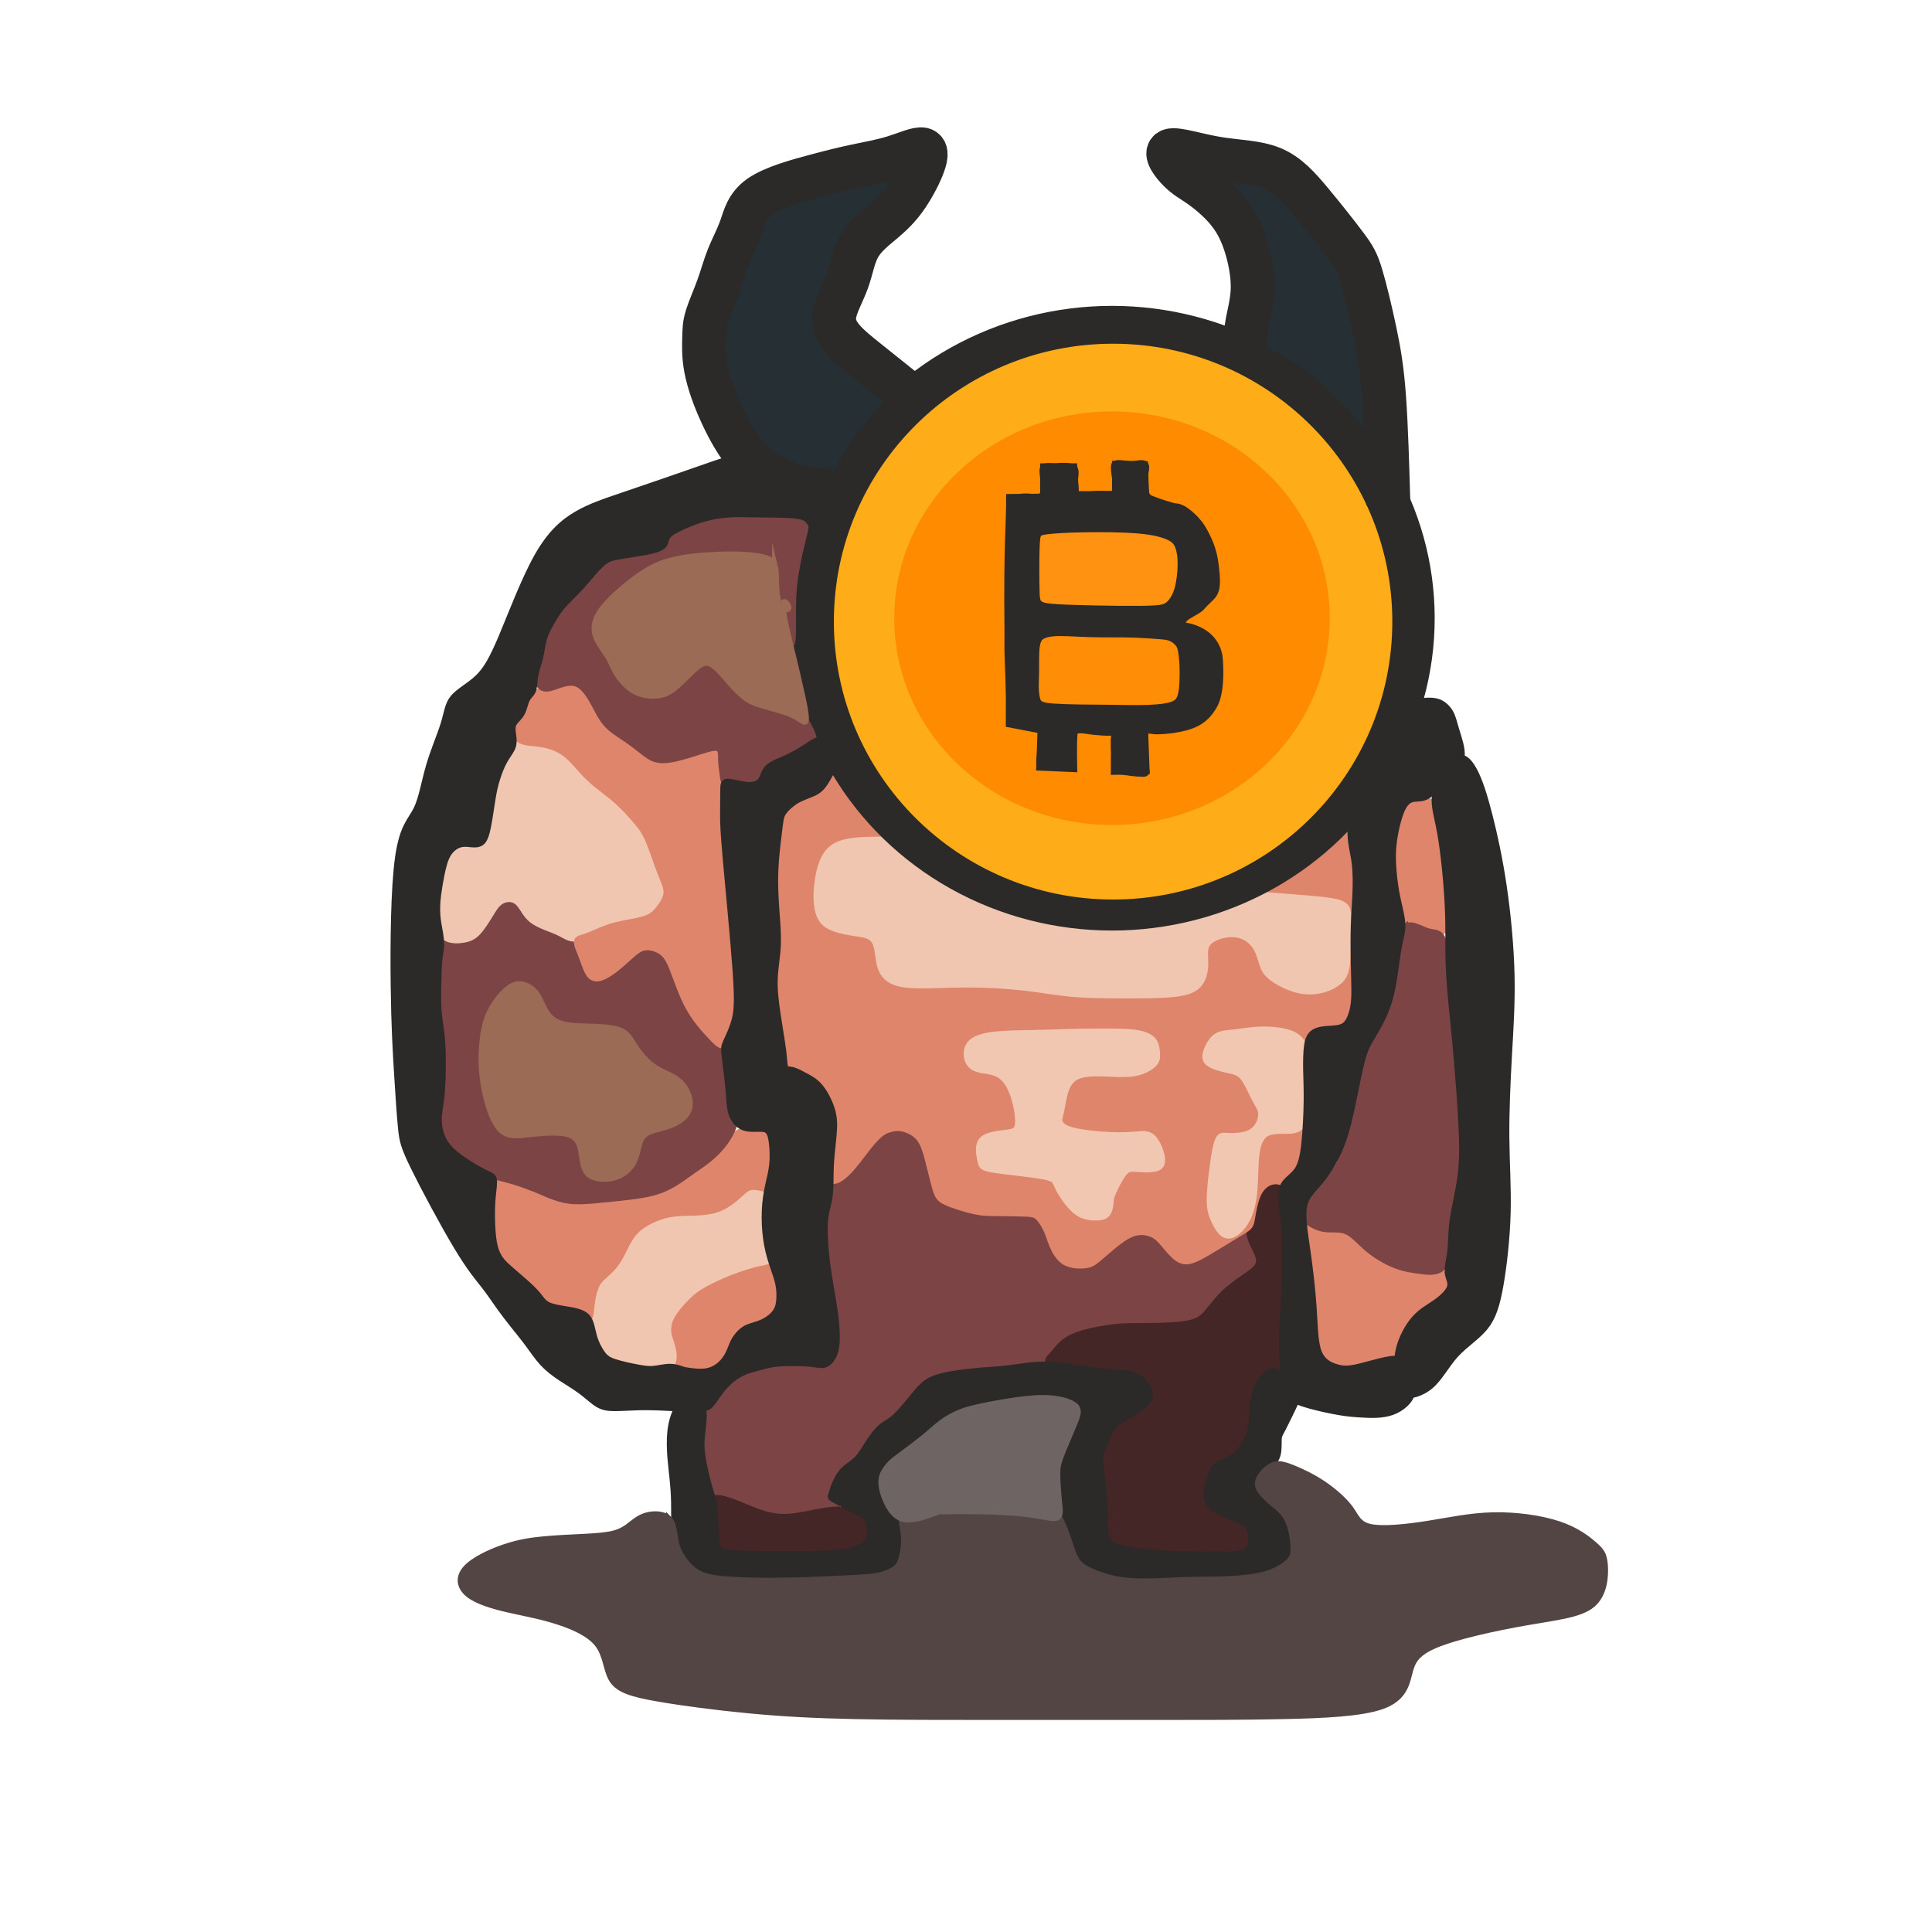 <?xml version="1.0" encoding="UTF-8"?>
<!DOCTYPE svg PUBLIC "-//W3C//DTD SVG 1.1//EN" "http://www.w3.org/Graphics/SVG/1.1/DTD/svg11.dtd">
<!-- Creator: CorelDRAW -->
<svg xmlns="http://www.w3.org/2000/svg" xml:space="preserve" width="66.146mm" height="66.146mm" version="1.1" style="shape-rendering:geometricPrecision; text-rendering:geometricPrecision; image-rendering:optimizeQuality; fill-rule:evenodd; clip-rule:evenodd"
viewBox="0 0 6614.58 6614.58"
 xmlns:xlink="http://www.w3.org/1999/xlink"
 xmlns:xodm="http://www.corel.com/coreldraw/odm/2003">
 <defs>
  <style type="text/css">
   <![CDATA[
    .str12 {stroke:#2B2A29;stroke-width:150;stroke-miterlimit:22.926}
    .str5 {stroke:#2B2A29;stroke-width:20;stroke-miterlimit:22.926}
    .str10 {stroke:#252F34;stroke-width:20;stroke-miterlimit:22.926}
    .str1 {stroke:#432625;stroke-width:20;stroke-miterlimit:22.926}
    .str6 {stroke:#544545;stroke-width:20;stroke-miterlimit:22.926}
    .str7 {stroke:#6F6464;stroke-width:20;stroke-miterlimit:22.926}
    .str0 {stroke:#7C4444;stroke-width:20;stroke-miterlimit:22.926}
    .str11 {stroke:#9B6B55;stroke-width:20;stroke-miterlimit:22.926}
    .str2 {stroke:#DF856B;stroke-width:20;stroke-miterlimit:22.926}
    .str3 {stroke:#F0C6B1;stroke-width:20;stroke-miterlimit:22.926}
    .str4 {stroke:#F1C7B2;stroke-width:20;stroke-miterlimit:22.926}
    .str9 {stroke:#FF8B00;stroke-width:20;stroke-miterlimit:22.926}
    .str8 {stroke:#FFAC19;stroke-width:20;stroke-miterlimit:22.926}
    .fil12 {fill:none}
    .fil5 {fill:#2B2A29}
    .fil13 {fill:#252F34}
    .fil1 {fill:#432625}
    .fil6 {fill:#544545}
    .fil7 {fill:#6F6464}
    .fil0 {fill:#7C4444}
    .fil14 {fill:#9B6B55}
    .fil2 {fill:#DF856B}
    .fil3 {fill:#F0C6B1}
    .fil4 {fill:#F1C7B2}
    .fil9 {fill:#FF8B00}
    .fil11 {fill:#FF8E06}
    .fil10 {fill:#FF9211}
    .fil8 {fill:#FFAC19}
   ]]>
  </style>
 </defs>
 <g id="Слой_x0020_1">
  <path class="fil0 str0" d="M2830.16 4065.77c13.61,-21.27 42.54,-26.38 65.52,-39.99 22.97,-13.61 39.98,-35.74 51.04,-57.86 11.06,-22.12 16.17,-44.25 30.64,-62.12 14.46,-17.86 38.28,-31.48 65.51,-38.29 27.23,-6.8 57.86,-6.8 78.28,2.56 20.42,9.36 30.64,28.07 38.3,54.45 7.65,26.38 12.76,60.41 17.87,90.19 5.1,29.79 10.2,55.31 20.64,71.57 10.43,16.27 26.2,23.26 44.9,30.54 18.7,7.28 40.34,14.85 63.09,21.56 22.75,6.71 46.61,12.57 84.91,15.5 38.31,2.93 91.07,2.93 124.25,4.63 33.18,1.7 46.8,5.11 55.3,22.97 8.51,17.87 11.92,50.21 20.99,78.43 9.08,28.22 23.83,52.32 40.85,66.78 17.02,14.47 36.3,19.3 56.15,18.3 19.86,-0.99 40.28,-7.79 57.29,-22.26 17.02,-14.46 30.64,-36.59 42.55,-55.31 11.91,-18.71 22.13,-34.03 40.85,-43.39 18.72,-9.35 45.94,-12.76 70.61,-9.36 24.68,3.41 46.81,13.62 62.97,28.93 16.17,15.32 26.38,35.74 39.99,52.75 13.62,17.02 30.63,30.64 44.33,33.19 13.7,2.56 24.08,-5.95 38.54,-18.71 14.47,-12.76 33.02,-29.79 62.45,-49.98 29.43,-20.18 69.73,-43.54 98.66,-43.54 28.93,0 46.49,23.36 58.67,49.5 12.18,26.14 18.99,55.07 1.12,75.49 -17.87,20.42 -60.41,32.34 -90.2,52.76 -29.78,20.42 -46.79,49.35 -62.96,74.87 -16.17,25.53 -31.48,47.66 -61.26,58.72 -29.78,11.06 -74.03,11.06 -152.31,11.06 -78.28,0 -190.59,0 -246.75,12.76 -56.16,12.77 -56.16,38.29 -65.52,59.56 -9.36,21.28 -28.08,38.29 -57.01,51.9 -28.93,13.62 -68.07,23.83 -108.92,28.08 -40.84,4.26 -83.38,2.56 -127.63,1.71 -44.25,-0.85 -90.19,-0.85 -127.63,21.27 -37.44,22.12 -66.37,66.37 -85.94,96.15 -19.57,29.78 -29.78,45.09 -44.24,54.45 -14.47,9.36 -33.19,12.77 -45.1,16.17 -11.91,3.4 -17.02,6.81 -26.38,22.97 -9.36,16.17 -22.97,45.1 -31.48,64.67 -8.51,19.57 -11.92,29.78 -23.83,36.59 -11.91,6.81 -32.33,10.21 -46.79,22.12 -14.47,11.92 -22.98,32.34 -32.34,51.06 -9.36,18.72 -19.57,35.73 -14.46,52.75 5.1,17.02 25.53,34.03 -5.1,45.94 -30.64,11.92 -112.32,18.73 -171.03,19.58 -58.72,0.85 -94.45,-4.25 -128.48,-8.51 -34.04,-4.25 -66.38,-7.66 -89.35,-39.99 -22.97,-32.33 -36.59,-93.6 -44.24,-147.21 -7.66,-53.6 -9.37,-99.54 -1.71,-136.98 7.66,-37.44 24.68,-66.37 45.96,-96.15 21.27,-29.78 46.79,-60.42 88.49,-74.89 41.69,-14.46 99.54,-12.75 151.45,-10.2 51.9,2.55 97.85,5.96 125.93,-3.4 28.08,-9.36 38.29,-31.49 39.99,-72.33 1.7,-40.84 -5.1,-100.41 -13.61,-151.46 -8.51,-51.05 -18.72,-93.6 -24.67,-141.25 -5.96,-47.64 -7.67,-100.4 -9.37,-145.5 -1.7,-45.09 -3.4,-82.53 10.22,-103.8z"/>
  <path class="fil1 str1" d="M2439.87 5131.89c-25.33,15.45 -1,86.02 11.16,127.17 12.16,41.15 12.16,52.9 25.86,58.77 13.7,5.87 41.1,5.87 130.15,6.85 89.04,0.98 239.74,2.93 315.09,-6.86 75.34,-9.78 75.34,-31.3 75.34,-51.85 0,-20.55 0,-40.13 -6.85,-53.83 -6.85,-13.7 -20.55,-21.52 -42.33,-29.59 -21.79,-8.06 -51.66,-16.37 -90.89,-14.17 -39.23,2.21 -87.83,14.93 -129.76,21.25 -41.94,6.32 -77.22,6.24 -132.34,-13.63 -55.13,-19.87 -130.11,-59.55 -155.43,-44.11z"/>
  <path class="fil1 str1" d="M3670 4578.19c-35.38,17.01 -50.82,40.96 -64.1,56.4 -13.27,15.45 -24.38,22.39 -13.87,32.1 10.51,9.71 42.64,22.19 96.86,27.44 54.23,5.26 130.55,3.31 174.18,10.95 43.63,7.64 54.57,24.89 54.73,46.77 0.16,21.89 -10.45,48.41 -24.73,65.23 -14.27,16.82 -32.2,23.94 -56.36,31.74 -24.15,7.8 -54.51,16.29 -63.32,97.51 -8.81,81.22 3.95,235.16 16.19,309.2 12.25,74.04 23.99,68.17 34.75,65.23 10.77,-2.93 20.55,-2.93 100.79,0 80.24,2.94 230.94,8.81 305.3,5.87 74.37,-2.93 72.42,-14.68 71.44,-34.25 -0.98,-19.57 -0.98,-46.96 -10.77,-62.62 -9.78,-15.66 -29.35,-19.57 -53.82,-25.45 -24.46,-5.87 -53.81,-13.69 -71.43,-29.35 -17.61,-15.65 -23.48,-39.14 -26.42,-63.6 -2.93,-24.46 -2.93,-49.91 5.87,-66.55 8.81,-16.63 26.43,-24.46 46,-31.31 19.57,-6.85 41.09,-12.72 56.75,-22.51 15.66,-9.78 25.44,-23.48 33.27,-41.1 7.83,-17.61 13.7,-39.13 16.63,-63.6 2.94,-24.46 2.94,-51.86 2.94,-82.2 0,-30.33 0,-63.6 17.61,-85.13 17.62,-21.52 52.84,-31.31 67.84,-35.55 15.01,-4.24 9.79,-2.93 6.03,-16.97 -3.75,-14.04 -6.04,-43.41 -5.44,-75.62 0.61,-32.21 4.12,-67.24 7.18,-110.16 3.07,-42.92 5.7,-93.72 5.26,-137.52 -0.43,-43.79 -3.94,-80.58 0.66,-127.35 4.61,-46.77 17.32,-103.52 8.02,-134.83 -9.3,-31.31 -40.62,-37.19 -63.13,-36.21 -22.5,0.98 -36.2,8.81 -45.99,32.29 -9.78,23.49 -15.65,62.63 -19.25,92.24 -3.59,29.61 -4.92,49.69 1.61,70.8 6.53,21.12 20.91,43.27 26.41,60.48 5.5,17.21 2.12,29.47 -6.9,40.27 -9.02,10.81 -23.69,20.14 -44.63,34.6 -20.93,14.47 -48.13,34.06 -70.59,56.47 -22.46,22.41 -40.18,47.65 -54.98,64.24 -14.8,16.6 -26.69,24.55 -45.24,30.26 -18.55,5.72 -43.77,9.2 -81.42,11.09 -37.65,1.89 -87.74,2.21 -121.14,2.53 -33.39,0.33 -50.1,0.68 -86.11,5.88 -36,5.21 -91.3,15.29 -126.68,32.29z"/>
  <path class="fil2 str2" d="M2881.26 2591.35c-17.62,6.85 -25.44,34.25 -37.18,60.67 -11.75,26.42 -27.41,51.87 -51.87,64.59 -24.47,12.72 -57.74,12.72 -81.22,25.44 -23.49,12.72 -37.19,38.16 -42.08,85.13 -4.89,46.97 -0.98,115.47 -3.91,185.93 -2.94,70.45 -12.72,142.86 -17.61,203.53 -4.9,60.67 -4.9,109.6 1.95,170.27 6.85,60.67 20.55,133.08 28.38,181.03 7.83,47.95 9.78,71.43 33.27,90.02 23.48,18.6 68.5,32.3 98.84,53.83 30.33,21.53 45.98,50.88 48.92,95.89 2.93,45.02 -6.85,105.69 -12.57,150.71 -5.72,45.03 -7.37,74.4 2.73,82.42 10.09,8.03 31.93,-5.3 53.65,-26.93 21.71,-21.62 43.3,-51.55 61.86,-75.59 18.56,-24.04 34.1,-42.2 47.84,-53.62 13.73,-11.41 25.67,-16.09 38.21,-19.23 12.54,-3.13 25.69,-4.74 42.93,-0.52 17.23,4.22 38.57,14.25 53.11,32.03 14.53,17.79 22.28,43.31 30.85,76.39 8.57,33.08 17.97,73.72 25.55,98.52 7.58,24.81 13.33,33.78 37.01,44.68 23.68,10.9 65.29,23.72 94.03,30.15 28.75,6.43 44.64,6.48 73.85,6.78 29.22,0.31 71.77,0.87 98.29,1.77 26.53,0.91 37.03,2.15 48.1,12.67 11.08,10.52 22.73,30.31 30.09,46.99 7.37,16.69 10.47,30.25 18.54,49.37 8.07,19.12 21.11,43.8 42.39,56.58 21.28,12.79 50.78,13.68 70.06,11.41 19.29,-2.26 28.36,-7.7 52.56,-28.48 24.2,-20.77 63.53,-56.88 94.82,-73.3 31.3,-16.41 54.56,-13.12 71.05,-8.25 16.5,4.87 26.23,11.32 37.76,23.33 11.54,12.02 24.87,29.61 39.19,44.78 14.33,15.17 29.64,27.94 48.98,28.43 19.35,0.5 42.72,-11.27 73.63,-29.28 30.92,-18.01 69.38,-42.25 95.71,-58 26.33,-15.75 40.53,-23 48.12,-32.55 7.6,-9.55 8.59,-21.41 12.29,-42.71 3.71,-21.3 10.12,-52.04 20.99,-72.8 10.88,-20.75 26.21,-31.52 40.31,-36.07 14.11,-4.55 26.99,-2.88 38.89,1.36 11.91,4.24 22.85,11.06 35.83,0.02 12.99,-11.04 28.02,-39.93 35.54,-70.04 7.52,-30.1 7.52,-61.42 5.56,-98.61 -1.96,-37.18 -5.87,-80.23 -7.83,-129.16 -1.96,-48.93 -1.96,-103.73 3.91,-142.87 5.87,-39.14 17.62,-62.63 28.38,-74.37 10.77,-11.74 20.55,-11.74 36.21,-11.74 15.66,0 37.18,0 52.84,0 15.66,0 25.44,0 34.25,-12.72 8.81,-12.72 16.63,-38.17 20.54,-56.76 3.92,-18.59 3.92,-30.34 2.94,-58.72 -0.98,-28.37 -2.93,-73.38 -3.91,-104.69 -0.98,-31.32 -0.98,-48.93 -0.98,-75.35 0,-26.43 0,-61.65 2.93,-96.88 2.94,-35.23 8.82,-70.45 10.77,-97.85 1.96,-27.4 0,-46.97 -3.92,-72.41 -3.91,-25.45 -9.78,-56.76 -5.13,-101.91 4.66,-45.15 19.84,-104.14 3.2,-107.07 -16.63,-2.94 -65.08,50.18 -105.94,81.63 -40.86,31.45 -74.13,41.23 -104.47,53.96 -30.33,12.72 -57.73,28.37 -81.22,49.9 -23.48,21.53 -43.05,48.93 -64.58,67.52 -21.53,18.59 -45.01,28.38 -72.41,43.06 -27.4,14.67 -58.72,34.24 -92.97,48.92 -34.24,14.68 -71.43,24.46 -118.4,29.36 -46.97,4.89 -103.72,4.89 -157.54,4.89 -53.82,0 -104.71,0 -152.66,0 -47.94,0 -92.96,0 -128.19,0 -35.22,0 -60.67,0 -93.94,-14.68 -33.27,-14.68 -74.37,-44.03 -102.75,-64.58 -28.38,-20.55 -44.03,-32.3 -69.47,-51.87 -25.45,-19.57 -60.67,-46.96 -90.02,-75.34 -29.36,-28.38 -52.85,-57.73 -86.12,-100.79 -33.27,-43.06 -76.32,-99.81 -105.68,-135.04 -29.36,-35.23 -45.01,-48.93 -66.54,-62.63 -21.53,-13.7 -48.93,-27.4 -66.54,-20.55z"/>
  <path class="fil3 str3" d="M3109.02 2876.22c-41.01,-2.38 -78.2,-2.38 -124.19,-1.4 -45.99,0.98 -100.79,2.93 -134.06,27.4 -33.27,24.46 -45.02,71.43 -50.89,109.6 -5.87,38.16 -5.87,67.51 -1.95,92.96 3.91,25.44 11.74,46.96 33.27,61.64 21.53,14.68 56.75,22.51 88.07,27.41 31.31,4.89 58.71,6.84 72.41,25.44 13.7,18.59 13.7,53.81 19.57,80.23 5.87,26.42 17.62,44.04 37.19,55.78 19.57,11.74 46.97,17.62 91.99,18.59 45.01,0.98 107.63,-2.93 173.19,-2.93 65.57,0 134.06,3.91 193.75,10.76 59.69,6.85 110.58,16.64 167.33,21.53 56.76,4.89 119.39,4.89 181.04,4.89 61.65,0 122.31,0 165.36,-4.89 43.06,-4.89 68.51,-14.68 84.16,-33.27 15.66,-18.59 21.53,-45.99 21.53,-72.41 0,-26.42 -5.87,-51.87 10.76,-70.46 16.64,-18.59 55.79,-30.34 87.1,-28.38 31.31,1.96 54.8,17.61 69.47,37.19 14.68,19.57 20.56,43.05 26.43,61.65 5.87,18.59 11.74,32.29 31.31,47.94 19.57,15.66 52.84,33.28 83.17,42.08 30.34,8.81 57.74,8.81 82.2,3.91 24.47,-4.89 45.99,-14.67 61.65,-26.42 15.66,-11.74 25.44,-25.43 30.33,-47.94 4.9,-22.51 4.9,-53.82 5.88,-88.07 0.98,-34.25 2.93,-71.44 0.97,-95.9 -1.95,-24.46 -7.82,-36.21 -37.18,-44.03 -29.35,-7.83 -82.2,-11.75 -130.15,-15.66 -47.95,-3.91 -91,-7.83 -145.8,-10.76 -54.8,-2.94 -121.34,-4.89 -173.2,0.98 -51.86,5.87 -89.05,19.57 -130.15,28.38 -41.09,8.8 -86.11,12.72 -145.08,6.95 -58.97,-5.77 -131.91,-21.22 -184.17,-27.32 -52.26,-6.1 -83.86,-2.85 -109.82,-4.19 -25.95,-1.34 -46.28,-7.27 -67.5,-18 -21.21,-10.74 -43.32,-26.28 -68,-36.42 -24.67,-10.15 -51.91,-14.91 -75.72,-22.84 -23.8,-7.94 -44.17,-19.06 -61.87,-36.61 -17.7,-17.56 -32.72,-41.54 -62.65,-55.91 -29.93,-14.37 -74.75,-19.13 -115.75,-21.5z"/>
  <path class="fil4 str4" d="M3459.42 3726.15c-11.74,-24.46 -27.39,-42.08 -47.94,-50.89 -20.55,-8.8 -46,-8.8 -64.59,-14.67 -18.59,-5.87 -30.33,-17.62 -35.22,-35.23 -4.89,-17.61 -2.94,-41.1 13.69,-56.76 16.64,-15.65 47.96,-23.48 87.1,-27.4 39.14,-3.91 86.11,-3.91 132.1,-4.89 45.99,-0.98 91.01,-2.93 130.15,-3.91 39.14,-0.98 72.41,-0.98 107.63,-0.98 35.23,0 72.42,0 101.77,3.91 29.36,3.92 50.89,11.74 62.63,24.46 11.75,12.73 13.7,30.34 14.68,45.02 0.98,14.68 0.98,26.42 -11.74,39.14 -12.72,12.72 -38.17,26.42 -70.46,31.31 -32.29,4.9 -71.43,0.98 -105.68,0 -34.25,-0.97 -63.6,0.98 -84.15,9.79 -20.55,8.81 -32.3,24.46 -40.13,46.97 -7.82,22.51 -11.74,51.86 -15.66,70.45 -3.91,18.6 -7.82,26.43 -5.87,36.21 1.96,9.79 9.79,21.53 41.1,30.33 31.32,8.81 86.12,14.69 128.19,16.64 42.08,1.96 71.44,0.01 94.92,-1.95 23.49,-1.96 41.1,-3.92 56.76,12.71 15.66,16.64 29.35,51.87 30.33,73.4 0.98,21.53 -10.76,29.35 -29.35,32.28 -18.59,2.94 -44.04,0.99 -61.66,0.01 -17.61,-0.98 -27.39,-0.98 -40.12,14.67 -12.72,15.66 -28.37,46.98 -36.2,64.59 -7.83,17.61 -7.83,21.53 -8.81,33.27 -0.98,11.74 -2.93,31.32 -12.72,42.08 -9.78,10.77 -27.4,12.72 -46.97,11.74 -19.57,-0.97 -41.09,-4.89 -63.6,-24.46 -22.51,-19.57 -45.99,-54.8 -56.76,-76.33 -10.76,-21.53 -8.81,-29.35 -34.25,-36.2 -25.44,-6.85 -78.28,-12.73 -120.36,-17.62 -42.07,-4.89 -73.39,-8.81 -90.03,-13.7 -16.63,-4.89 -18.58,-10.76 -22.5,-29.35 -3.91,-18.59 -9.79,-49.91 5.87,-67.53 15.66,-17.61 52.84,-21.52 77.3,-24.46 24.47,-2.94 36.22,-4.89 42.09,-15.66 5.87,-10.76 5.87,-30.33 1.95,-55.77 -3.91,-25.44 -11.74,-56.76 -23.49,-81.22z"/>
  <path class="fil4 str4" d="M4226.6 3534.35c-25.44,2.94 -45.01,2.94 -60.67,12.72 -15.65,9.79 -27.4,29.36 -34.25,46.97 -6.85,17.62 -8.8,33.27 4.9,45.01 13.7,11.75 43.05,19.58 65.56,24.47 22.51,4.9 38.16,6.85 52.84,24.46 14.68,17.62 28.38,50.89 40.12,73.39 11.75,22.51 21.53,34.26 22.51,50.89 0.98,16.64 -6.85,38.16 -19.57,51.86 -12.72,13.7 -30.34,19.58 -47.95,22.51 -17.61,2.94 -35.23,2.94 -48.93,1.96 -13.7,-0.98 -23.48,-2.93 -31.31,14.68 -7.83,17.61 -13.7,54.8 -18.59,91.98 -4.89,37.18 -8.81,74.37 -9.79,101.77 -0.97,27.4 0.98,45.01 9.02,67.17 8.05,22.17 22.18,48.87 37.13,60.03 14.95,11.16 30.71,6.76 46.19,-4.99 15.48,-11.74 30.67,-30.85 41.47,-55.78 10.81,-24.92 17.22,-55.66 20.12,-94.45 2.9,-38.79 2.28,-85.63 6.86,-119.81 4.59,-34.18 14.37,-55.71 31,-66.48 16.64,-10.76 40.13,-10.76 61.65,-10.76 21.53,0 41.1,0 54.8,-10.77 13.7,-10.76 21.53,-32.28 24.46,-59.68 2.94,-27.4 0.99,-60.67 -0.97,-91.99 -1.96,-31.31 -3.91,-60.66 -4.89,-83.17 -0.98,-22.51 -0.98,-38.16 -7.83,-52.84 -6.85,-14.68 -20.55,-28.38 -46,-37.19 -25.44,-8.8 -62.62,-12.72 -96.87,-11.74 -34.25,0.98 -65.57,6.85 -91.01,9.78z"/>
  <path class="fil2 str2" d="M4790.05 4578.01c-11.25,32.64 -18.01,70.91 -33.77,91.16 -15.75,20.26 -40.5,22.51 -73.14,22.51 -32.63,0 -73.15,-2.25 -104.66,-6.75 -31.5,-4.5 -54.01,-11.26 -75.78,-34.18 -21.77,-22.91 -42.81,-61.99 -54.71,-115.63 -11.89,-53.63 -14.64,-121.82 -10.36,-191.36 4.29,-69.54 15.62,-140.43 46.64,-168.95 31.03,-28.51 81.75,-14.64 116.11,11.42 34.37,26.06 52.38,64.32 76.01,93.58 23.63,29.26 52.89,49.51 104.65,60.76 51.77,11.26 126.05,13.51 165.43,21.38 39.39,7.88 43.89,21.39 33.76,40.52 -10.13,19.13 -34.88,43.88 -61.89,59.63 -27.01,15.76 -56.27,22.52 -78.78,39.4 -22.5,16.88 -38.26,43.88 -49.51,76.51z"/>
  <path class="fil2 str2" d="M4946.47 3181.49c-23.63,31.51 -75.4,22.5 -108.03,1.12 -32.63,-21.38 -46.14,-55.14 -56.27,-108.03 -10.12,-52.89 -16.88,-124.91 -15.76,-186.8 1.13,-61.9 10.14,-113.66 33.77,-138.42 23.63,-24.76 61.89,-22.51 86.64,-10.13 24.76,12.38 36.02,34.88 46.14,81.02 10.13,46.14 19.14,115.92 25.89,186.82 6.75,70.89 11.25,142.91 -12.38,174.42z"/>
  <path class="fil0 str0" d="M4810.46 3174c-20.27,16.88 -29.35,72.95 -32.76,123.49 -3.41,50.54 -1.15,95.56 -10.16,132.69 -9,37.14 -29.25,66.4 -46.13,88.9 -16.88,22.51 -30.39,38.27 -41.64,60.77 -11.25,22.51 -20.26,51.77 -29.26,96.78 -9,45.02 -18.01,105.78 -27.01,151.92 -9,46.14 -18.01,77.65 -23.64,102.4 -5.62,24.76 -7.87,42.77 -21.38,64.15 -13.5,21.38 -38.25,46.14 -64.14,66.31 -25.89,20.18 -52.91,35.76 -65.68,51.3 -12.77,15.54 -11.29,31.04 4.17,49 15.47,17.97 44.92,38.4 73.63,44.8 28.71,6.41 56.69,-1.22 81.55,8.65 24.87,9.88 46.62,37.27 74.94,61.08 28.32,23.82 63.21,44.08 94.41,56.12 31.21,12.04 58.75,15.87 86.32,19.43 27.57,3.57 55.18,6.86 75.92,-11.56 20.75,-18.41 34.63,-58.55 46.07,-114.63 11.44,-56.07 20.45,-128.1 22.7,-204.62 2.25,-76.52 -2.26,-157.55 -7.89,-237.45 -5.62,-79.89 -12.37,-158.67 -19.12,-227.32 -6.75,-68.64 -13.51,-127.15 -19.33,-187.92 -5.81,-60.77 -10.68,-123.78 -21.92,-151.91 -11.23,-28.14 -28.83,-21.38 -53.37,-29.16 -24.53,-7.78 -56,-30.1 -76.28,-13.22z"/>
  <path class="fil5 str5" d="M4828.29 2410.52c-15.32,5.95 -30.63,14.46 -44.25,28.08 -13.61,13.61 -25.53,32.33 -41.7,54.46 -16.16,22.12 -36.58,47.64 -52.75,80.83 -16.16,33.19 -28.08,74.03 -40.3,121.71 -12.21,47.68 -24.72,102.2 -25.89,145.17 -1.16,42.96 9.04,74.38 13.89,110.31 4.85,35.93 4.37,76.38 2.81,112.83 -1.56,36.44 -4.18,68.88 -5.41,105.74 -1.22,36.86 -1.04,78.14 -0.3,116.23 0.74,38.08 2.05,72.97 2.21,100.2 0.16,27.24 -0.82,46.82 -4.74,66.06 -3.91,19.25 -10.75,38.17 -19.89,49.75 -9.13,11.58 -20.54,15.82 -35.06,17.94 -14.51,2.12 -32.13,2.12 -46.97,4.07 -14.84,1.96 -26.91,5.88 -36.14,13.7 -9.22,7.82 -15.59,19.54 -18.99,41.91 -3.39,22.38 -3.81,55.39 -3.2,86.49 0.61,31.11 2.25,60.31 1.71,103.93 -0.54,43.62 -3.24,101.67 -7.9,145.1 -4.65,43.43 -11.24,72.23 -25.21,92.24 -13.97,20.02 -35.32,31.25 -45.47,49.12 -10.15,17.87 -9.12,42.39 -6.38,70.06 2.75,27.68 7.21,58.51 9.06,84.53 1.85,26.03 1.11,47.24 0.68,82.17 -0.43,34.93 -0.54,83.58 -1.16,117.11 -0.61,33.54 -1.72,51.97 -2.98,70.36 -1.26,18.39 -2.67,36.74 -3.76,61.43 -1.08,24.69 -1.85,55.73 -1.44,77.51 0.41,21.79 2.01,34.34 2.56,43.16 0.55,8.83 0.07,13.95 1.24,28.96 1.18,15.02 4.02,39.95 7.14,57.51 3.12,17.57 6.53,27.78 19.29,37.14 12.77,9.36 34.89,17.87 65.52,26.38 30.64,8.51 69.79,17.02 99.57,22.12 29.78,5.11 50.2,6.81 79.98,8.51 29.78,1.7 68.93,3.41 102.52,-8.81 33.59,-12.21 61.64,-38.35 65.89,-60.48 4.26,-22.12 -15.28,-40.23 -21.02,-64.1 -5.73,-23.87 2.33,-53.49 -25.5,-57.77 -27.82,-4.28 -91.54,16.77 -132.1,26.45 -40.56,9.69 -57.96,7.99 -79.3,1.45 -21.33,-6.54 -46.59,-17.94 -59.42,-51.1 -12.82,-33.16 -13.21,-88.1 -17.25,-149.5 -4.04,-61.39 -11.74,-129.24 -20.55,-191.45 -8.81,-62.21 -18.74,-118.76 -12.76,-155.59 5.98,-36.83 27.88,-53.93 53.08,-84.23 25.2,-30.29 53.7,-73.77 74.13,-125.25 20.44,-51.47 32.8,-110.92 43.17,-161.53 10.38,-50.61 18.76,-92.38 25.9,-121.17 7.14,-28.78 13.03,-44.6 19.2,-57.73 6.18,-13.12 12.65,-23.57 27.27,-48.52 14.63,-24.94 37.43,-64.38 51.84,-116.97 14.41,-52.59 20.45,-118.31 27.6,-161.01 7.15,-42.7 15.43,-62.36 14.85,-88.76 -0.58,-26.41 -10.01,-59.55 -16.79,-91.62 -6.77,-32.08 -10.88,-63.08 -13.51,-94.21 -2.63,-31.14 -3.76,-62.4 1.3,-101.1 5.06,-38.7 16.31,-84.84 28.84,-111.06 12.54,-26.22 26.36,-32.51 40.8,-34.2 14.44,-1.69 29.5,1.23 49.4,-12.53 19.91,-13.76 44.65,-44.19 67.03,-67 22.39,-22.81 42.43,-37.98 45.83,-64.36 3.4,-26.38 -9.82,-63.96 -18.14,-91.26 -8.31,-27.3 -11.72,-44.32 -20.23,-59.63 -8.5,-15.32 -22.12,-28.94 -38.29,-35.74 -16.16,-6.81 -34.89,-6.81 -51.91,-5.11 -17.02,1.7 -32.33,5.11 -47.65,11.07z"/>
  <path class="fil5 str5" d="M4980.22 2599.79c26.44,-16.85 48.25,2.4 67.29,37.93 19.04,35.53 35.32,87.33 52.34,153.93 17.02,66.6 34.78,147.99 48.84,243.45 14.06,95.46 24.42,204.97 26.64,302.65 2.22,97.68 -3.7,183.51 -8.88,276 -5.18,92.5 -9.62,191.66 -8.88,281.19 0.74,89.54 6.66,169.45 4.44,256.03 -2.22,86.58 -12.58,179.81 -24.42,247.89 -11.84,68.08 -25.16,111 -52.54,145.04 -27.38,34.04 -68.81,59.2 -100.63,93.98 -31.82,34.78 -54.02,79.17 -85.39,106.51 -31.37,27.34 -71.9,37.61 -91.76,30.96 -19.86,-6.64 -19.03,-30.22 -18.62,-42.01 0.41,-11.78 0.41,-11.78 -1.78,-27.92 -2.19,-16.13 -6.56,-48.4 1.85,-85.08 8.42,-36.67 29.63,-77.76 53.36,-104.87 23.74,-27.1 50,-40.24 73.44,-56.75 23.45,-16.5 44.08,-36.37 48.77,-53.07 4.69,-16.69 -6.57,-30.19 -8.27,-49.57 -1.7,-19.37 6.16,-44.61 9.4,-74.23 3.24,-29.61 1.87,-63.59 8.26,-107.8 6.39,-44.21 20.54,-98.64 27.1,-152.86 6.56,-54.21 5.53,-108.2 2.35,-171.35 -3.17,-63.14 -8.49,-135.43 -13.56,-196.5 -5.07,-61.06 -9.89,-110.91 -15.7,-169.31 -5.8,-58.39 -12.59,-125.33 -14.59,-186.07 -2,-60.74 0.79,-115.27 -2.8,-193.85 -3.59,-78.59 -13.55,-181.22 -25.42,-248.82 -11.87,-67.61 -25.64,-100.17 -16.99,-142.93 8.65,-42.77 39.72,-95.72 66.15,-112.57z"/>
  <path class="fil5 str5" d="M4384.82 4707.11c-16.46,-17.77 -31.04,-16.87 -46.52,-5.68 -15.48,11.19 -31.85,32.68 -40.86,64.49 -9,31.82 -10.63,73.97 -12.45,100.45 -1.81,26.48 -3.8,37.29 -12.12,54.74 -8.31,17.45 -22.96,41.54 -39.74,57.33 -16.78,15.8 -35.69,23.31 -49.5,28.96 -13.81,5.65 -22.5,9.46 -31.15,25.77 -8.64,16.31 -17.24,45.12 -20.3,65.25 -3.05,20.14 -0.57,31.6 3.83,42.2 4.41,10.6 10.73,20.34 30.71,31.43 19.99,11.09 53.64,23.53 74.51,32.66 20.88,9.13 28.98,14.97 34.83,28.32 5.85,13.35 9.44,34.23 6.91,49.64 -2.53,15.42 -11.17,25.38 -23.08,31.09 -11.91,5.71 -27.07,7.16 -60.1,7.76 -33.03,0.6 -83.93,0.33 -134.81,-0.65 -50.88,-0.97 -101.76,-2.67 -147.81,-7.8 -46.05,-5.12 -87.27,-13.69 -108.64,-24.78 -21.36,-11.09 -22.86,-24.7 -23.97,-57.62 -1.11,-32.92 -1.83,-85.15 -6.21,-129.63 -4.38,-44.48 -12.41,-81.23 -11.08,-107.31 1.34,-26.07 12.06,-41.48 19.25,-58.84 7.19,-17.36 10.85,-36.66 27.92,-53.82 17.08,-17.15 47.57,-32.14 73.23,-48.35 25.67,-16.21 46.52,-33.64 49.04,-53.87 2.52,-20.23 -13.28,-43.28 -29.53,-56.88 -16.25,-13.6 -32.94,-17.77 -61.31,-20.96 -28.36,-3.19 -68.4,-5.41 -114.78,-11.68 -46.38,-6.26 -99.11,-16.58 -147.23,-17.52 -48.11,-0.93 -91.62,7.51 -128.27,12.14 -36.64,4.64 -66.42,5.48 -108.97,9.31 -42.54,3.83 -97.84,10.65 -133.51,21.28 -35.67,10.63 -51.71,25.07 -73.4,50.17 -21.7,25.1 -49.06,60.86 -70.25,81.44 -21.2,20.58 -36.24,25.97 -50.9,37.82 -14.66,11.85 -28.95,30.16 -42.56,50.86 -13.62,20.71 -26.56,43.81 -40.83,59.04 -14.27,15.24 -29.86,22.62 -43.05,34.81 -13.19,12.2 -23.97,29.22 -31.77,46.52 -7.8,17.3 -12.62,34.89 -15.03,43.68 -2.41,8.79 -2.41,8.79 13.03,17.23 15.43,8.44 46.3,25.31 65.75,35.58 19.44,10.27 27.46,13.92 34.52,18.85 7.05,4.94 13.14,11.14 16.73,26.91 3.58,15.77 4.66,41.11 -6.75,58.72 -11.42,17.61 -35.33,27.51 -59.86,33.39 -24.54,5.89 -49.7,7.77 -86.99,9.04 -37.29,1.28 -86.71,1.95 -137.53,2.02 -50.83,0.07 -103.07,-0.47 -139.98,-1.74 -36.92,-1.27 -58.52,-3.29 -71.49,-7.76 -12.98,-4.46 -17.32,-11.39 -19.85,-39.54 -2.53,-28.14 -3.24,-77.52 -6.07,-106.79 -2.83,-29.27 -7.79,-38.44 -15.16,-62.98 -7.37,-24.53 -17.17,-64.43 -23.14,-95.8 -5.97,-31.36 -8.11,-54.18 -5.45,-85.44 2.66,-31.25 10.12,-70.94 4.41,-92.56 -5.72,-21.62 -24.63,-25.19 -40.89,-26.97 -16.26,-1.78 -29.87,-1.78 -41.78,11.83 -11.92,13.62 -22.14,40.85 -27.24,68.93 -5.11,28.08 -5.11,57.02 -4.26,79.99 0.85,22.98 2.56,40.01 5.11,63.83 2.55,23.83 5.96,54.47 7.66,81.7 1.7,27.23 1.7,51.06 1.7,75.74 0,24.68 0,50.21 0,73.18 0,22.98 0,43.41 0.85,57.87 0.85,14.47 2.56,22.98 15.33,28.93 12.76,5.96 36.58,9.37 38.29,16.17 1.7,6.81 -18.73,17.03 -8.51,25.54 10.21,8.51 51.05,15.31 87.65,19.56 36.59,4.26 68.93,5.97 102.12,6.82 33.19,0.85 67.23,0.85 102.97,0.85 35.74,0 73.19,0 115.74,-1.7 42.55,-1.7 90.2,-5.11 128.5,-6.81 38.29,-1.7 67.23,-1.7 91.06,-2.55 23.82,-0.85 42.55,-2.56 60.42,-10.22 17.87,-7.66 34.89,-21.27 41.55,-44.34 6.65,-23.06 2.95,-55.57 1.1,-78.09 -1.86,-22.51 -1.86,-35.02 -5.11,-49.4 -3.26,-14.38 -9.76,-30.63 -17.27,-44.71 -7.51,-14.08 -16.02,-25.99 -25.38,-35.36 -9.36,-9.36 -19.57,-16.16 -24.67,-27.23 -5.11,-11.06 -5.11,-26.37 0.85,-45.1 5.95,-18.72 17.87,-40.84 34.04,-57.01 16.16,-16.17 36.59,-26.39 58.72,-40.86 22.12,-14.46 45.95,-33.19 64.67,-51.06 18.72,-17.87 32.34,-34.89 51.06,-49.36 18.72,-14.46 42.55,-26.38 61.28,-34.04 18.72,-7.65 32.33,-11.06 64.67,-18.72 32.34,-7.65 83.4,-19.57 125.1,-25.53 41.7,-5.95 74.03,-5.95 96.16,-5.95 22.13,0 34.04,0 50.21,0.85 16.17,0.85 36.6,2.55 52.76,5.95 16.17,3.41 28.09,8.51 29.79,22.13 1.7,13.62 -6.81,35.74 -18.73,52.76 -11.91,17.02 -27.22,28.94 -38.29,51.91 -11.06,22.98 -17.87,57.02 -22.13,85.1 -4.25,28.09 -5.95,50.21 -5.1,74.04 0.85,23.83 4.26,49.36 7.66,71.48 3.4,22.13 6.81,40.86 11.06,62.13 4.26,21.28 9.36,45.1 16.17,67.22 6.81,22.13 15.32,42.56 21.27,57.02 5.96,14.47 9.37,22.98 34.04,36.59 24.68,13.62 70.64,32.35 111.48,40.86 40.85,8.51 76.6,6.81 109.79,4.25 33.19,-2.55 63.82,-5.95 93.6,-7.66 29.79,-1.7 58.73,-1.7 103.83,-0.85 45.1,0.85 106.38,2.56 145.52,0.85 39.15,-1.7 56.17,-6.8 74.04,-13.61 17.87,-6.81 36.6,-15.32 52.76,-27.24 16.17,-11.91 29.79,-27.22 33.19,-53.61 3.4,-26.38 -3.4,-63.82 -10.21,-88.5 -6.81,-24.68 -13.61,-36.6 -28.08,-49.37 -14.47,-12.76 -36.59,-26.37 -52.76,-36.59 -16.17,-10.21 -26.39,-17.01 -35.75,-28.08 -9.36,-11.06 -17.87,-26.37 -10.21,-41.69 7.66,-15.32 31.49,-30.64 48.51,-45.11 17.02,-14.47 27.23,-28.08 31.48,-45.96 4.26,-17.87 2.56,-39.99 3.41,-52.76 0.85,-12.76 4.26,-16.17 14.62,-35.99 10.37,-19.82 27.69,-56.07 36.35,-74.19 8.67,-18.12 8.67,-18.12 -0.5,-36.34 -9.16,-18.22 -27.48,-54.65 -43.94,-72.42z"/>
  <path class="fil6 str6" d="M2290.1 5199.55c-17.72,-17.55 -53.14,-18.6 -79.65,-10.32 -26.52,8.28 -44.13,25.89 -61.75,38.61 -17.62,12.73 -35.23,20.56 -61.65,25.45 -26.43,4.9 -61.67,6.85 -100.81,8.81 -39.15,1.96 -82.21,3.91 -124.29,7.82 -42.08,3.92 -83.19,9.8 -133.1,26.43 -49.91,16.64 -108.63,44.04 -135.05,74.38 -26.43,30.34 -20.56,63.61 9.78,88.08 30.34,24.47 85.14,40.12 136.04,51.86 50.89,11.75 97.86,19.58 153.65,36.22 55.78,16.64 120.37,42.08 151.69,81.23 31.31,39.15 29.36,91.99 51.87,125.26 22.51,33.28 69.48,46.99 152.67,61.67 83.19,14.68 202.58,30.33 316.11,41.09 113.53,10.77 221.18,16.65 362.11,19.58 140.93,2.94 315.14,2.94 493.25,2.94 178.12,0 360.16,0 524.57,0 164.42,0 311.22,0 449.21,-2.94 137.99,-2.93 267.18,-8.81 337.64,-34.26 70.46,-25.44 82.21,-70.45 91.99,-108.62 9.79,-38.17 17.62,-69.49 89.06,-99.83 71.45,-30.34 206.5,-59.7 313.17,-78.3 106.68,-18.59 184.98,-26.41 226.08,-61.65 41.11,-35.23 45.02,-97.86 42.08,-135.05 -2.93,-37.19 -12.71,-48.94 -36.2,-69.49 -23.49,-20.55 -60.68,-49.91 -122.34,-70.46 -61.65,-20.55 -147.78,-32.3 -226.07,-30.34 -78.29,1.96 -148.76,17.61 -223.14,29.35 -74.37,11.75 -152.67,19.58 -194.75,10.77 -42.08,-8.8 -47.96,-34.25 -68.51,-62.63 -20.55,-28.38 -55.79,-59.7 -92,-84.17 -36.21,-24.46 -73.4,-42.08 -101.69,-53.72 -28.29,-11.63 -47.67,-17.3 -64.98,-13.26 -17.3,4.04 -32.51,17.78 -44.09,32.4 -11.58,14.62 -19.53,30.11 -11.11,48.68 8.43,18.58 33.21,40.22 49.89,54.25 16.68,14.03 25.26,20.44 34.22,31.87 8.97,11.44 18.33,27.89 24.71,50.87 6.38,22.98 9.79,52.48 9.71,72.3 -0.07,19.83 -3.61,29.98 -17.94,43.45 -14.32,13.48 -39.43,30.28 -76.45,41.03 -37.01,10.76 -85.95,15.46 -131.2,17.49 -45.24,2.04 -86.81,1.4 -131.84,2.59 -45.03,1.19 -93.53,4.22 -136.08,5.02 -42.55,0.8 -79.14,-0.61 -116.02,-8.13 -36.88,-7.52 -74.04,-21.14 -98.3,-34.05 -24.25,-12.91 -35.59,-25.1 -49.35,-62.26 -13.76,-37.16 -29.92,-99.29 -53.12,-125.06 -23.19,-25.77 -53.4,-15.2 -72.43,-10.89 -19.02,4.31 -26.85,2.36 -49.36,1.38 -22.51,-0.98 -59.7,-0.98 -99.83,-0.98 -40.12,0 -83.18,0 -125.26,0 -42.09,0 -83.19,0 -116.65,-2.48 -33.47,-2.48 -59.29,-7.44 -66.81,6.12 -7.53,13.56 3.23,45.65 6.21,76.44 2.97,30.79 -1.86,60.3 -7.22,79.73 -5.36,19.44 -11.25,28.8 -23.71,37.92 -12.47,9.12 -31.51,17.99 -61.32,23.23 -29.82,5.25 -70.41,6.87 -112.12,8.81 -41.72,1.95 -84.56,4.22 -125.26,5.64 -40.71,1.42 -79.29,1.98 -107.16,2.25 -27.87,0.27 -45.04,0.23 -70.72,-0.28 -25.69,-0.51 -59.89,-1.5 -92.94,-3.84 -33.06,-2.33 -64.96,-6.02 -89.69,-15.87 -24.74,-9.85 -42.31,-25.87 -57.11,-44.65 -14.8,-18.78 -26.84,-40.32 -32.87,-68.11 -6.03,-27.79 -6.05,-61.83 -23.77,-79.38z"/>
  <path class="fil7 str7" d="M3365.78 4813.48c-39.62,8.18 -61.17,14.42 -82.16,23.21 -21,8.8 -41.42,20.14 -60.14,34.04 -18.73,13.9 -35.75,30.36 -60.1,50.26 -24.36,19.91 -56.04,43.27 -76.6,58.59 -20.57,15.32 -30.02,22.6 -38.12,30.66 -8.1,8.07 -14.85,16.93 -20.52,26.43 -5.68,9.5 -10.27,19.65 -10.85,34.68 -0.58,15.03 2.84,34.94 13.71,61.4 10.87,26.46 29.18,59.48 61.06,67.53 31.88,8.05 77.34,-8.86 100.07,-17.32 22.72,-8.45 22.72,-8.45 32.12,-8.53 9.4,-0.08 28.19,-0.25 58.47,-0.33 30.27,-0.08 72.03,-0.08 118.07,1.58 46.05,1.66 96.4,4.97 136.35,11.01 39.95,6.05 69.51,14.83 82.44,8.86 12.94,-5.97 9.26,-26.68 6.26,-55.14 -2.99,-28.45 -5.29,-64.66 -5.72,-88.91 -0.42,-24.25 1.02,-36.56 11.81,-65.55 10.8,-28.98 30.94,-74.65 44.13,-106.28 13.19,-31.63 19.44,-49.21 8.8,-62.69 -10.64,-13.47 -38.15,-22.83 -68.31,-27.47 -30.16,-4.63 -62.97,-4.53 -108.22,0.57 -45.24,5.11 -102.92,15.22 -142.55,23.4z"/>
  <ellipse class="fil5 str5" cx="3807.09" cy="2116.56" rx="1094.86" ry="1059.35"/>
  <ellipse class="fil8 str8" cx="3810.88" cy="2128.23" rx="945.99" ry="941.46"/>
  <ellipse class="fil9 str9" cx="3807.09" cy="2116.56" rx="735.47" ry="697.9"/>
  <path class="fil5 str5" d="M3453.86 2362.36c7.42,168.9 36.39,103.97 108.39,138.56 7.15,3.44 3.9,33.69 -0.1,68.29 -3.82,33.03 -11.27,57.01 10.2,56.84 25.89,-0.2 55.85,4.08 89.52,2.73 19.13,-0.76 10.23,-11.98 12.14,-26.32 3.2,-23.91 2.15,-59.88 5.1,-90.6 1.87,-19.58 39.12,-8.52 63.77,-6.36 20.02,1.75 37.63,4.02 55.11,3.27 27.92,-1.19 14.05,15.07 15.11,28.94 0.2,2.63 0.47,5.41 0.38,8.23 -1.03,32.19 6.2,59.79 4.11,78.6 -1.93,17.32 0.83,15.24 25.54,17.95 23.72,2.61 35.67,6.29 70.01,7.05 14.14,0.31 13.35,-8.63 12.38,-12.13 -1.16,-4.2 -4.23,-4.48 -4.37,-23.37 -0.28,-36.99 -1.49,-66.52 -0.21,-105.71 0.31,-9.73 13.95,-6.79 33.13,-4.56 11.96,1.38 50.31,-1.97 64.72,-4.34 63.47,-10.43 106.22,-25.75 138.79,-83.4 22.74,-40.27 22.48,-111.59 19.11,-158.18 -3.45,-47.7 -32.32,-91.29 -95.24,-111.1 -25.58,-8.06 -44.85,-2.26 -26.82,-25.84 9.63,-12.61 48.68,-28.11 59.11,-40.42 41.82,-49.33 64.15,-34.13 47.43,-155.13 -5.83,-42.26 -20.48,-79.73 -45.23,-120.5 -15.3,-25.22 -60.66,-71.1 -89.56,-71.36 -10.36,-0.09 -63.4,-18.04 -70.1,-20.91 -13.18,-5.65 -29.32,-7.1 -32.57,-27.51 -1.26,-7.94 -1.75,-15.97 -1.86,-24 -0.17,-11.76 -0.67,-20.26 -0.37,-36.99 0.17,-9.31 7.54,-27.62 -1.27,-35.07 -10.33,-8.73 -30.29,0.97 -51.51,-0.51 -21.54,-1.51 -43.79,-6.3 -51.5,-0.52 -12.15,9.11 8.03,68.13 4.05,96.26 -1.74,12.36 -44.01,3.37 -79.18,7.33 -22.03,2.47 -28.42,4.78 -56.46,-0.12 -2.23,-0.39 -3.46,-25.11 -4.74,-47.62 -0.39,-7 6.04,-33.21 -2.37,-41.21 -11.02,-10.5 -48.1,-8.39 -62.99,-6.4 -9.63,1.28 -37.09,-6.04 -44.48,6.57 -7.04,12.03 5.75,43.35 3.47,72.6 -2.32,29.76 -22.14,28.02 -45.02,25.17 -33.14,-4.13 -75.26,2.09 -74.91,35.03 0.49,44.89 -8.77,128.5 -5.57,420.77 0.75,68.82 -2.56,37.09 4.86,205.99z"/>
  <path class="fil10 str5" d="M3555.85 1829.39c-3.5,5.11 -5.65,12.65 -6.73,51.94 -1.07,39.29 -1.07,110.33 0.27,148.82 1.35,38.48 4.04,44.4 72.39,48.44 68.36,4.03 202.38,6.19 276.38,5.65 74.01,-0.54 88.01,-3.76 100.65,-13.72 12.65,-9.96 23.96,-26.64 31.49,-51.67 7.54,-25.03 11.3,-58.4 11.57,-85.31 0.27,-26.91 -2.96,-47.37 -8.61,-62.17 -5.65,-14.8 -13.73,-23.95 -33.11,-32.83 -19.37,-8.88 -50.04,-17.49 -103.33,-22.06 -53.28,-4.58 -129.18,-5.12 -187.58,-4.04 -58.39,1.07 -99.3,3.76 -122.18,6.45 -22.87,2.69 -27.71,5.39 -31.21,10.5z"/>
  <path class="fil11 str5" d="M3572.31 2176.23c-7.8,3.5 -12.65,7.8 -16.42,15.34 -3.76,7.53 -6.45,18.3 -7.53,38.48 -1.07,20.18 -0.54,49.79 -0.81,71.59 -0.27,21.8 -1.34,35.79 -1.07,51.13 0.27,15.34 1.88,32.03 5.11,42.26 3.23,10.22 8.08,13.99 15.34,16.95 7.27,2.96 16.95,5.12 39.56,6.73 22.61,1.61 58.13,2.69 90.16,3.23 32.03,0.53 60.55,0.53 87.73,0.8 27.18,0.27 53.02,0.81 78.04,1.08 25.03,0.27 49.26,0.27 70.25,-0.53 20.99,-0.81 38.75,-2.43 54.09,-4.85 15.34,-2.42 28.26,-5.65 37.41,-11.3 9.15,-5.65 14.54,-13.73 18.03,-26.38 3.5,-12.65 5.12,-29.87 5.92,-48.17 0.81,-18.31 0.81,-37.68 0,-55.17 -0.8,-17.5 -2.42,-33.1 -4.3,-44.94 -1.88,-11.84 -4.04,-19.92 -9.96,-27.72 -5.92,-7.81 -15.61,-15.34 -25.57,-19.65 -9.96,-4.31 -20.18,-5.38 -40.64,-6.99 -20.45,-1.62 -51.13,-3.78 -78.31,-4.85 -27.18,-1.08 -50.87,-1.08 -76.98,-1.08 -26.1,0 -54.62,0 -81.81,-0.8 -27.18,-0.81 -53.01,-2.43 -74.27,-3.23 -21.26,-0.81 -37.95,-0.81 -51.68,0.54 -13.72,1.34 -24.48,4.03 -32.29,7.53z"/>
  <polyline class="fil12 str5" points="3920.94,2508.33 3925.98,2640.52 3813.08,2642.77 3814.11,2498.56 3676.08,2499.59 3678.14,2633.5 3557.62,2628.35 3562.25,2500.92 3453.59,2480.02 3454.62,1701.3 3571.21,1700.15 3571.02,1596.23 3678.14,1596.23 3683.61,1691.45 3817.36,1691.73 3817.2,1587.99 3920.21,1589.02 3923.71,1685.08 "/>
  <path class="fil13 str10" d="M4100.38 626.09c38.92,20.45 61.86,40.41 81.32,59.87 19.46,19.45 35.42,38.41 49.39,61.86 13.97,23.45 25.95,51.38 35.92,75.83 9.98,24.44 17.96,45.4 23.44,67.35 5.49,21.95 8.49,44.89 9.98,67.84 1.5,22.95 1.5,45.9 -5.49,70.35 -6.98,24.44 -20.94,50.38 -31.86,69.21 -10.91,18.82 -18.77,30.53 -4.14,43.52 14.64,12.98 51.78,27.25 83.38,40.93 31.6,13.67 57.68,26.77 84.08,42.7 26.41,15.93 53.14,34.71 81.34,59.08 28.2,24.36 57.87,54.33 79.68,75.8 21.82,21.46 35.79,34.43 52.75,53.89 16.96,19.45 36.92,45.4 53.1,69.58 16.19,24.18 28.6,46.6 37.58,38.62 8.98,-7.98 14.53,-46.37 16.8,-82.52 2.27,-36.16 1.28,-70.08 -5.71,-118.97 -6.98,-48.9 -19.95,-112.75 -30.93,-177.1 -10.97,-64.36 -19.95,-129.22 -33.92,-176.61 -13.97,-47.39 -32.92,-77.33 -50.88,-104.76 -17.96,-27.44 -34.93,-52.39 -57.88,-82.82 -22.95,-30.43 -51.88,-66.35 -82.81,-95.28 -30.93,-28.94 -63.86,-50.89 -100.28,-68.07 -36.41,-17.18 -76.32,-29.6 -132.2,-43.07 -55.87,-13.47 -127.71,-27.99 -176.1,-34.75 -48.39,-6.77 -73.34,-5.77 -90.3,-0.28 -16.96,5.49 -25.94,15.46 -2.99,30.93 22.95,15.46 77.82,36.42 116.73,56.87z"/>
  <path class="fil13 str10" d="M2989.1 556.72c-50.39,8.98 -85.31,14.41 -122.22,23.61 -36.92,9.2 -75.84,22.17 -110.76,37.14 -34.92,14.96 -65.85,31.93 -95.28,52.39 -29.44,20.45 -57.37,44.39 -83.31,71.83 -25.95,27.44 -49.89,58.37 -66.85,89.3 -16.97,30.93 -26.94,61.86 -35.92,94.79 -8.98,32.92 -16.97,67.84 -17.47,114.24 -0.5,46.39 6.49,104.26 8.49,160.64 1.99,56.37 -1.01,111.24 -2.5,156.64 -1.5,45.4 -1.5,81.32 1.99,114.75 3.49,33.42 10.48,64.35 28.94,88.3 18.45,23.94 48.39,40.91 75.83,50.89 27.43,9.97 52.38,12.97 87.8,32.58 35.41,19.61 81.31,55.85 119.46,39.87 38.14,-15.99 68.55,-84.18 108.19,-146.93 39.63,-62.75 88.49,-120.05 123.35,-157.73 34.86,-37.69 55.72,-55.75 56,-72.48 0.27,-16.73 -20.02,-32.13 -49.62,-48.3 -29.61,-16.18 -68.53,-33.15 -98.96,-57.09 -30.43,-23.95 -52.38,-54.88 -65.35,-81.82 -12.97,-26.94 -16.97,-49.89 -18.96,-72.34 -2,-22.45 -2,-44.4 2.49,-63.85 4.49,-19.46 13.47,-36.42 30.44,-62.86 16.96,-26.44 41.9,-62.36 62.86,-86.3 20.95,-23.95 37.91,-35.93 61.86,-51.39 23.94,-15.47 54.87,-34.42 78.32,-56.87 23.44,-22.45 39.41,-48.4 55.78,-76.55 16.36,-28.16 33.12,-58.54 41.11,-79.99 7.98,-21.45 7.18,-33.98 -26.14,-33.98 -33.33,0 -99.19,12.53 -149.57,21.51z"/>
  <path class="fil2 str2" d="M2638.9 4323.2c-13.77,-9.18 -32.13,-4.59 -56.22,2.29 -24.1,6.89 -53.94,16.06 -85.49,28.68 -31.56,12.63 -64.84,28.69 -94.67,45.9 -29.84,17.22 -56.23,35.58 -74.01,72.3 -17.79,36.72 -26.97,91.8 -25.82,133.11 1.14,41.31 12.62,68.85 39.59,84.91 26.96,16.07 69.41,20.66 99.82,6.31 30.41,-14.34 48.77,-47.61 58.53,-75.15 9.75,-27.54 10.9,-49.35 30.98,-64.27 20.08,-14.91 59.1,-22.95 85.49,-29.84 26.39,-6.88 40.16,-12.61 47.05,-37.29 6.88,-24.67 6.88,-68.27 2.29,-101.55 -4.59,-33.28 -13.77,-56.22 -27.54,-65.4z"/>
  <path class="fil3 str3" d="M2624.56 4071.89c-15.5,-17.21 -39.59,-24.09 -57.95,-14.34 -18.36,9.75 -30.99,36.15 -52.21,56.23 -21.23,20.08 -51.07,33.85 -81.47,37.86 -30.41,4.02 -61.4,-1.71 -102.71,0.01 -41.31,1.72 -92.94,10.9 -126.22,30.4 -33.28,19.51 -48.19,49.35 -61.39,80.9 -13.2,31.56 -24.67,64.83 -43.03,83.76 -18.36,18.94 -43.61,23.53 -57.95,44.76 -14.34,21.23 -17.79,59.09 -18.93,93.51 -1.15,34.43 -0.01,65.42 6.31,91.81 6.31,26.39 17.78,48.2 34.42,64.83 16.64,16.64 38.45,28.12 61.4,34.43 22.95,6.31 47.04,7.46 74.58,9.75 27.54,2.3 58.53,5.74 77.73,0.56 19.2,-5.17 26.62,-18.97 28.92,-33.89 2.29,-14.91 -0.54,-30.95 -7.12,-51.6 -6.58,-20.64 -16.91,-45.88 -7.43,-75.09 9.47,-29.21 38.75,-62.37 60.56,-83.99 21.8,-21.61 36.12,-31.66 59.07,-44.34 22.94,-12.68 54.49,-27.98 89.22,-41.53 34.73,-13.55 72.64,-25.36 96.26,-30.52 23.61,-5.16 32.95,-3.68 37.81,-16.71 4.85,-13.03 5.24,-40.57 7.73,-70.41 2.48,-29.83 7.07,-61.96 5.92,-91.8 -1.15,-29.83 -8.03,-57.37 -23.52,-74.59z"/>
  <path class="fil2 str2" d="M2540.22 3871.08c-27.54,12.62 -55.08,34.43 -70.57,51.64 -15.49,17.21 -18.94,29.84 -33.85,43.61 -14.92,13.77 -41.32,28.68 -59.68,38.43 -18.36,9.76 -28.68,14.35 -41.87,26.4 -13.2,12.05 -29.27,31.55 -52.79,43.6 -23.52,12.05 -54.51,16.64 -91.8,20.65 -37.3,4.02 -80.9,7.47 -127.37,12.06 -46.48,4.59 -95.82,10.32 -129.67,5.73 -33.85,-4.59 -52.21,-19.5 -87.78,-37.29 -35.58,-17.79 -88.36,-38.44 -118.19,-38.44 -29.84,0 -36.73,20.65 -40.17,53.35 -3.44,32.71 -3.44,77.47 -2.86,110.17 0.57,32.7 1.71,53.36 9.17,74.58 7.46,21.23 21.23,43.04 37.3,56.23 16.06,13.2 34.42,17.79 49.91,32.13 15.49,14.35 28.12,38.44 41.89,57.95 13.77,19.51 28.68,34.42 44.75,48.76 16.06,14.35 33.28,28.12 51.07,37.3 17.78,9.18 36.14,13.77 53.77,16.87 17.63,3.1 34.52,4.7 43.19,-6.68 8.66,-11.37 9.09,-35.72 12.21,-59 3.12,-23.27 8.94,-45.47 16.51,-60.49 7.56,-15.01 16.88,-22.86 28.99,-33.67 12.1,-10.8 26.98,-24.58 39.15,-42.08 12.17,-17.49 21.63,-38.72 32.32,-59.43 10.68,-20.71 22.61,-40.91 43.07,-58.09 20.45,-17.17 49.44,-31.31 74.75,-39.76 25.3,-8.45 46.93,-11.21 69.77,-12.35 22.83,-1.14 46.88,-0.68 71.28,-2.79 24.39,-2.11 49.13,-6.81 71.98,-18.23 22.84,-11.42 43.8,-29.57 58.8,-43.14 15,-13.57 24.06,-22.56 38.25,-24.67 14.18,-2.1 33.49,2.68 43.15,5.07 9.66,2.39 9.66,2.39 13.97,-13.1 4.3,-15.49 12.9,-46.47 19.5,-75.73 6.6,-29.26 11.19,-56.8 6.6,-78.03 -4.59,-21.23 -18.36,-36.15 -39.01,-41.89 -20.66,-5.74 -48.2,-2.29 -75.74,10.33z"/>
  <path class="fil0 str0" d="M1771.97 3082.76c-17.79,-14.92 -49.92,-10.33 -68.85,8.03 -18.94,18.36 -24.67,50.48 -39.59,76.88 -14.92,26.39 -39.01,47.04 -68.27,51.63 -29.27,4.59 -63.69,-6.88 -79.75,12.63 -16.07,19.5 -13.78,69.99 -14.35,131.95 -0.57,61.97 -4.02,135.41 -5.74,214.01 -1.72,78.61 -1.72,162.37 0,223.19 1.72,60.82 5.17,98.69 18.94,121.64 13.77,22.95 37.86,30.98 55.65,39.58 17.79,8.61 29.26,17.79 44.18,28.12 14.92,10.33 33.28,21.8 56.86,30.4 23.58,8.6 52.38,14.33 82.22,23.03 29.83,8.7 60.7,20.38 78.78,27.6 18.08,7.22 23.37,9.98 38,16.19 14.63,6.22 38.6,15.89 61.41,20.76 22.8,4.88 44.44,4.97 61.6,4.46 17.15,-0.51 29.83,-1.62 48.09,-3.32 18.26,-1.7 42.12,-3.99 75.61,-7.53 33.49,-3.53 76.61,-8.31 110.34,-16.35 33.73,-8.04 58.05,-19.36 81.32,-33.39 23.27,-14.02 45.49,-30.77 66.54,-45.55 21.05,-14.77 40.95,-27.58 62.02,-46.11 21.06,-18.52 43.31,-42.76 59.57,-71.07 16.25,-28.3 26.51,-60.68 29.93,-95.23 3.41,-34.54 -0.04,-71.25 -8.64,-106.83 -8.61,-35.57 -22.38,-69.99 -40.16,-92.37 -17.79,-22.38 -39.59,-32.7 -69.42,-80.9 -29.84,-48.19 -67.7,-134.26 -97.53,-192.21 -29.84,-57.94 -51.65,-87.78 -71.73,-95.23 -20.08,-7.46 -38.44,7.45 -65.98,33.27 -27.54,25.82 -64.26,62.54 -92.95,81.47 -28.69,18.94 -49.34,20.08 -61.96,3.44 -12.63,-16.63 -17.22,-51.06 -30.41,-80.89 -13.2,-29.84 -35,-55.08 -68.27,-70.57 -33.28,-15.5 -78.04,-21.23 -102.13,-41.31 -24.1,-20.08 -27.55,-54.51 -45.33,-69.42z"/>
  <path class="fil14 str11" d="M1873.52 3470.61c-13.77,-19.51 -22.95,-48.2 -36.72,-67.71 -13.77,-19.51 -32.13,-29.83 -49.34,-32.7 -17.21,-2.87 -33.28,1.72 -52.78,18.36 -19.51,16.64 -42.46,45.32 -57.38,75.73 -14.92,30.41 -21.8,62.54 -25.82,102.7 -4.02,40.17 -5.16,88.36 4.02,145.16 9.18,56.81 28.68,122.21 55.08,152.04 26.39,29.84 59.66,24.11 105.56,18.94 45.9,-5.16 104.43,-9.75 135.99,2.87 31.55,12.62 36.14,42.46 40.16,70.57 4.01,28.11 7.46,54.51 28.69,68.28 21.22,13.77 60.24,14.91 90.65,4.01 30.4,-10.9 52.21,-33.85 63.11,-61.97 10.9,-28.11 10.9,-61.38 29.84,-79.74 18.93,-18.36 56.79,-21.81 89.5,-33.86 32.7,-12.04 60.24,-32.7 66.55,-61.39 6.31,-28.68 -8.6,-65.4 -32.7,-87.78 -24.1,-22.37 -57.37,-30.41 -86.06,-49.34 -28.69,-18.93 -52.78,-48.77 -68.84,-73.44 -16.07,-24.67 -24.11,-44.18 -52.22,-54.51 -28.12,-10.33 -76.31,-11.47 -112.46,-12.62 -36.15,-1.15 -60.24,-2.29 -81.47,-8.03 -21.23,-5.74 -39.59,-16.06 -53.36,-35.57z"/>
  <path class="fil3 str3" d="M1576.89 2884.81c-24.67,-1.72 -38.44,10.9 -47.62,32.13 -9.18,21.23 -13.77,51.06 -18.93,80.33 -5.17,29.26 -10.9,57.94 -13.19,88.93 -2.3,30.98 -1.16,64.25 4.97,87.34 6.12,23.09 17.21,35.99 33.57,41.92 16.35,5.93 37.96,4.88 55.42,1.37 17.46,-3.52 30.76,-9.5 45.07,-24.73 14.31,-15.23 29.62,-39.7 40.95,-58.12 11.32,-18.43 18.65,-30.81 27.87,-39.71 9.21,-8.91 20.31,-14.33 31.79,-15.67 11.47,-1.34 23.32,1.41 32.85,8.69 9.52,7.28 16.7,19.1 24.26,30.67 7.55,11.57 15.48,22.89 27.76,32.41 12.28,9.51 28.92,17.22 45.94,24.11 17.02,6.88 34.43,12.94 49.92,20.79 15.48,7.85 29.05,17.49 47.6,18.73 18.55,1.24 42.08,-5.91 76.22,-9.48 34.14,-3.58 78.9,-3.58 113.61,0.73 34.71,4.3 59.38,12.91 78.89,12.34 19.5,-0.58 33.85,-10.33 43.32,-23.81 9.46,-13.49 14.05,-30.7 16.35,-51.93 2.29,-21.23 2.29,-46.47 0,-85.48 -2.3,-39.02 -6.89,-91.81 -19.51,-123.36 -12.62,-31.56 -33.28,-41.89 -54.5,-67.13 -21.23,-25.25 -43.04,-65.41 -68.28,-93.52 -25.25,-28.12 -53.93,-44.18 -83.19,-64.26 -29.27,-20.09 -59.1,-44.18 -78.03,-68.85 -18.94,-24.67 -26.98,-49.92 -54.52,-68.28 -27.54,-18.36 -74.58,-29.83 -114.17,-29.26 -39.59,0.57 -71.72,13.2 -95.81,58.53 -24.1,45.32 -40.17,123.35 -47.62,181.87 -7.46,58.52 -6.32,97.54 -23.53,109.02 -17.21,11.47 -52.79,-4.6 -77.46,-6.32z"/>
  <path class="fil2 str2" d="M1893.03 2355.24c-36.72,5.74 -70,16.06 -91.8,31.56 -21.81,15.49 -32.13,36.14 -39.59,57.95 -7.46,21.8 -12.05,44.75 -6.81,61.72 5.24,16.96 20.32,27.93 38.38,33.13 18.06,5.2 39.1,4.61 63.31,8.88 24.21,4.26 51.59,13.38 74.36,29.32 22.77,15.93 40.95,38.69 58.79,58.46 17.84,19.76 35.35,36.53 55.64,52.93 20.28,16.39 43.33,32.42 67.23,53.95 23.89,21.52 48.61,48.56 66.58,69.94 17.97,21.37 29.17,37.08 41.76,66.94 12.58,29.85 26.54,73.83 38.88,105.58 12.33,31.75 23.04,51.26 21.89,70.77 -1.15,19.5 -14.15,39.01 -25.82,53.93 -11.67,14.91 -21.99,25.24 -40.92,32.7 -18.94,7.46 -46.48,12.05 -70.58,16.64 -24.1,4.59 -44.75,9.17 -67.68,17.58 -22.94,8.4 -48.15,20.63 -67.11,27.4 -18.97,6.76 -31.7,8.07 -34.29,17.07 -2.6,9 4.92,25.68 11.03,40.85 6.11,15.17 10.81,28.83 15.88,42.31 5.06,13.48 10.51,26.79 18.35,35.26 7.83,8.47 18.07,12.1 31.89,8.92 13.82,-3.17 31.23,-13.16 49.83,-27.13 18.59,-13.97 38.36,-31.93 55.3,-47.1 16.93,-15.18 31.01,-27.57 49.29,-30.59 18.27,-3.03 40.73,3.32 56.86,14.29 16.13,10.97 25.93,26.58 39.41,60.79 13.48,34.21 30.63,87.02 54.12,129.72 23.48,42.71 53.3,75.31 74.43,97.97 21.13,22.66 33.59,35.4 46.22,32.3 12.63,-3.1 25.45,-22.04 33,-40.69 7.55,-18.64 9.85,-37 12.15,-61.1 2.29,-24.1 4.58,-53.93 4.58,-87.79 0,-33.85 -2.29,-71.71 -9.17,-127.94 -6.89,-56.23 -18.37,-130.81 -25.25,-183.59 -6.89,-52.79 -9.18,-83.78 -12.05,-128.53 -2.87,-44.75 -6.31,-103.27 -6.31,-156.05 0,-52.79 3.44,-99.84 0,-141.72 -3.45,-41.89 -13.77,-78.6 -40.16,-84.34 -26.4,-5.74 -68.85,19.51 -102.13,34.43 -33.28,14.91 -57.37,19.5 -76.88,13.76 -19.51,-5.74 -34.42,-21.8 -51.06,-39.01 -16.64,-17.22 -35,-35.57 -56.8,-45.32 -21.81,-9.76 -47.05,-10.91 -61.39,-20.66 -14.35,-9.76 -17.8,-28.12 -28.7,-56.8 -10.9,-28.69 -29.26,-67.71 -58.52,-86.64 -29.26,-18.93 -69.42,-17.79 -106.14,-12.05z"/>
  <path class="fil0 str0" d="M2550.46 1897.21c48.82,0 76.53,0 91.05,12.54 14.51,12.53 15.83,37.61 15.83,65.32 0,27.71 -1.32,58.07 1.98,83.14 3.3,25.07 11.22,44.87 21.7,77 10.48,32.13 23.53,76.61 29.49,69.48 5.95,-7.13 4.83,-65.86 4.74,-105.77 -0.1,-39.92 0.83,-61.02 2.87,-83.44 2.03,-22.43 5.17,-46.17 10.2,-73.98 5.03,-27.82 11.95,-59.69 19.8,-90.84 7.84,-31.16 16.59,-61.58 6.46,-76.13 -10.14,-14.56 -39.18,-13.24 -72.17,-12.58 -32.99,0.66 -69.93,0.66 -104.9,-0.66 -34.97,-1.32 -67.97,-3.96 -112.17,1.98 -44.21,5.94 -99.64,20.45 -130.65,40.91 -31.01,20.45 -37.61,46.85 -53.44,62.69 -15.84,15.83 -40.91,21.1 -81.16,26.38 -40.25,5.28 -95.67,10.56 -124.7,22.44 -29.04,11.87 -31.68,30.35 -49.49,54.76 -17.82,24.41 -50.81,54.77 -73.24,75.89 -22.44,21.11 -34.31,32.98 -46.19,51.46 -11.88,18.47 -23.75,43.55 -39.58,72.58 -15.84,29.03 -35.64,62.02 -39.88,95.3 -4.25,33.28 7.05,66.86 20.65,81.84 13.59,14.97 29.48,11.34 51.54,3.79 22.06,-7.55 50.3,-19.02 73.93,-10.54 23.62,8.47 42.64,36.9 57.8,64.16 15.16,27.25 26.45,53.32 45.29,74.21 18.83,20.88 45.19,36.56 67.84,51.96 22.65,15.4 41.59,30.5 59.57,44.56 17.97,14.05 34.99,27.06 64.56,27.4 29.56,0.34 71.68,-11.98 107.84,-23.52 36.15,-11.54 66.36,-22.31 80.35,-18.24 13.99,4.06 11.78,22.94 12.15,40.51 0.37,17.57 3.32,33.81 5.05,48.11 1.73,14.3 2.23,26.66 12.42,34.83 10.19,8.16 30.06,12.14 49.24,12.81 19.17,0.67 37.65,-1.97 59.42,-11.86 21.77,-9.9 46.85,-27.06 63.35,-45.53 16.49,-18.48 24.4,-38.27 49.72,-49.78 25.32,-11.51 68.05,-14.74 77.83,-37.12 9.78,-22.38 -13.38,-63.93 -28.14,-88.05 -14.77,-24.12 -21.13,-30.82 -44.77,-33.51 -23.64,-2.69 -64.54,-1.37 -103.47,-12.58 -38.93,-11.22 -75.88,-34.98 -104.25,-71.93 -28.38,-36.95 -48.17,-87.09 -73.24,-92.37 -25.08,-5.28 -55.43,34.31 -83.14,67.3 -27.71,32.99 -52.79,59.39 -95.01,65.33 -42.23,5.93 -101.62,-8.58 -128.01,-36.29 -26.39,-27.72 -19.8,-68.62 -36.95,-100.95 -17.16,-32.33 -58.06,-56.09 -65.98,-85.12 -7.92,-29.03 17.16,-63.35 50.15,-97 32.99,-33.65 73.89,-66.64 100.29,-88.41 26.39,-21.78 38.26,-32.33 67.3,-44.21 29.03,-11.88 75.21,-25.07 133.28,-31.67 58.06,-6.6 128.01,-6.6 176.84,-6.6z"/>
  <path class="fil14 str11" d="M2653.49 1941.19c-2.64,-10.89 -7.31,-21.17 -24.82,-28.39 -17.51,-7.23 -47.86,-11.41 -77.79,-13.34 -29.93,-1.94 -59.43,-1.64 -88.9,-0.54 -29.48,1.1 -58.92,3 -84.92,5.86 -26,2.86 -48.57,6.69 -70.78,11.97 -22.21,5.28 -44.08,12 -66.22,22.74 -22.15,10.73 -44.59,25.46 -64.35,39.98 -19.77,14.52 -36.88,28.81 -50.53,40.55 -13.65,11.74 -23.85,20.92 -38.07,35.77 -14.22,14.85 -32.47,35.37 -42.67,57.11 -10.21,21.74 -12.38,44.7 -3.68,67.79 8.69,23.09 28.26,46.31 40.54,66.6 12.27,20.28 17.27,37.63 30.29,58.68 13.02,21.04 34.07,45.77 59.07,59.97 24.99,14.2 53.94,17.86 77.36,15.84 23.42,-2.02 41.33,-9.73 63.22,-27.59 21.88,-17.86 47.74,-45.88 68.48,-64.13 20.74,-18.26 36.36,-26.74 56.37,-15.59 20.01,11.15 44.43,41.94 64.36,64.73 19.93,22.79 35.38,37.58 49.84,48.58 14.46,10.99 27.93,18.2 57.43,27.1 29.49,8.89 75,19.49 104.34,32.88 29.34,13.38 42.49,29.55 46.23,21.35 3.73,-8.21 -1.96,-40.81 -7.05,-65.97 -5.09,-25.17 -9.57,-42.91 -13.44,-59.95 -3.87,-17.04 -7.12,-33.38 -20.21,-86.9 -13.1,-53.52 -36.05,-144.21 -37.61,-177.81 -1.56,-33.61 18.25,-10.11 19.47,0.74 1.21,10.84 -16.17,9.05 -26.33,-3.48 -10.16,-12.53 -13.1,-35.8 -14.52,-54.36 -1.43,-18.57 -1.34,-32.44 -1.6,-45.12 -0.27,-12.69 -0.87,-24.19 -3.51,-35.07z"/>
  <path class="fil5 str5" d="M2828.23 2529.53c20.92,5.06 36.98,33.44 41.2,52.17 4.21,18.72 -3.41,27.79 -13.04,44.03 -9.64,16.23 -21.3,39.62 -32.33,55.97 -11.03,16.34 -21.44,25.62 -37.32,33.35 -15.89,7.72 -37.26,13.89 -56.01,24.29 -18.75,10.4 -34.9,25.05 -44.17,36.48 -9.28,11.42 -11.69,19.62 -13.76,31.47 -2.08,11.85 -3.83,27.33 -7.42,57.16 -3.6,29.82 -9.05,73.97 -10.71,118.12 -1.66,44.14 0.48,88.26 3.52,131.22 3.03,42.95 6.97,84.72 5.1,124.2 -1.88,39.47 -9.56,76.65 -10.68,116.2 -1.12,39.55 4.34,81.48 11.07,125.58 6.72,44.11 14.72,90.39 18.44,121.55 3.72,31.17 3.16,47.23 7.26,54.15 4.1,6.92 12.85,4.7 25.46,8.09 12.6,3.4 29.05,12.39 45.53,21.36 16.47,8.98 32.96,17.92 49.37,38.37 16.4,20.46 32.7,52.43 40.35,81 7.64,28.58 6.61,53.78 4.07,82.77 -2.55,29 -6.61,61.79 -8.5,89.82 -1.89,28.03 -1.6,51.28 -2.03,73.06 -0.43,21.79 -1.57,42.09 -5.64,61.78 -4.07,19.7 -11.06,38.77 -13.27,70.15 -2.21,31.38 0.35,75.07 3.86,111.11 3.5,36.04 7.93,64.43 13.13,95.59 5.19,31.17 11.15,65.11 15.43,94.15 4.27,29.05 6.86,53.22 7.8,77.88 0.94,24.66 0.23,49.83 -6.27,69.83 -6.5,20 -18.79,34.84 -31.39,40.47 -12.6,5.64 -25.51,2.08 -41.08,-0.14 -15.57,-2.22 -33.8,-3.08 -57.22,-3.52 -23.43,-0.43 -52.07,-0.43 -75.73,2.53 -23.66,2.96 -42.34,8.87 -58.68,13.35 -16.35,4.49 -30.35,7.54 -45.72,14.09 -15.37,6.56 -32.11,16.61 -46.86,29.09 -14.75,12.49 -27.5,27.39 -38.59,42.44 -11.1,15.06 -20.53,30.26 -29.57,40.16 -9.04,9.9 -17.69,14.51 -46.96,15.1 -29.27,0.6 -79.17,-2.8 -118,-4.51 -38.83,-1.7 -66.6,-1.7 -92.63,-0.84 -26.03,0.87 -50.33,2.61 -71.15,2.61 -20.83,0 -38.18,-1.74 -55.97,-11.72 -17.79,-9.97 -36.01,-28.2 -58.57,-45.12 -22.56,-16.92 -49.46,-32.53 -72.89,-48.15 -23.43,-15.62 -43.38,-31.24 -61.17,-50.77 -17.79,-19.52 -33.41,-42.95 -49.46,-64.65 -16.06,-21.69 -32.54,-41.64 -49.46,-62.9 -16.92,-21.26 -34.28,-43.82 -50.33,-66.38 -16.05,-22.56 -30.81,-45.12 -51.2,-71.15 -20.39,-26.03 -46.42,-55.54 -92.41,-131.9 -45.99,-76.35 -111.93,-199.57 -147.07,-271.16 -35.15,-71.58 -39.49,-91.53 -43.83,-134.49 -4.34,-42.95 -8.67,-108.89 -13.44,-185.69 -4.78,-76.79 -9.98,-164.43 -11.72,-304.57 -1.74,-140.13 0,-332.76 15.19,-438.62 15.18,-105.86 43.81,-124.95 62.47,-162.69 18.66,-37.75 27.33,-94.16 42.95,-147.95 15.62,-53.8 38.18,-105 50.33,-144.48 12.15,-39.48 13.88,-67.24 32.97,-90.23 19.09,-23 55.54,-41.23 84.18,-68.56 28.63,-27.33 49.45,-63.78 81.99,-141 32.54,-77.23 76.8,-195.23 121.05,-273.76 44.25,-78.53 88.51,-117.57 136.23,-145.34 47.72,-27.77 98.92,-44.25 178.32,-71.15 79.39,-26.9 186.99,-64.22 249.04,-85.91 62.04,-21.69 78.52,-27.77 94.57,-29.28 16.04,-1.51 31.63,1.55 41.32,6.12 9.69,4.56 13.47,10.63 21.09,18.77 7.62,8.13 19.09,18.33 34.95,27.83 15.86,9.49 36.11,18.3 57.98,25.35 21.87,7.04 45.35,12.34 67.5,17.22 22.14,4.87 42.95,9.34 63.84,10.68 20.89,1.33 41.87,-0.45 52.36,-1.34 10.48,-0.9 10.48,-0.9 10.1,9.58 -0.39,10.48 -1.16,31.45 -5.91,53.63 -4.75,22.17 -13.49,45.55 -19.85,63.76 -6.37,18.2 -10.37,31.23 -18,26.72 -7.63,-4.52 -18.89,-26.57 -28.22,-40.37 -9.33,-13.81 -16.73,-19.38 -31.67,-22.94 -14.95,-3.57 -37.45,-5.13 -62.23,-5.91 -24.78,-0.78 -51.86,-0.77 -78.7,-1.17 -26.84,-0.4 -53.45,-1.21 -76.09,-0.99 -22.64,0.21 -41.32,1.45 -61.88,4.43 -20.57,2.98 -43.04,7.7 -64.81,14.52 -21.78,6.82 -42.86,15.73 -62.75,24.83 -19.89,9.09 -38.57,18.37 -47.48,28.82 -8.91,10.44 -8.03,22.07 -13.99,31.06 -5.97,8.98 -18.77,15.32 -39.02,20.57 -20.26,5.24 -47.96,9.38 -71.3,13 -23.35,3.61 -42.32,6.71 -56.38,9.6 -14.06,2.89 -23.19,5.59 -33.83,12.67 -10.64,7.07 -22.78,18.54 -36.88,34.23 -14.1,15.69 -30.15,35.6 -44.53,51.65 -14.39,16.04 -27.11,28.21 -39.7,40.79 -12.59,12.58 -25.06,25.57 -36.13,40.15 -11.08,14.58 -20.75,30.76 -30.2,47.46 -9.45,16.69 -18.66,33.92 -24.41,54.33 -5.76,20.41 -8.04,44.02 -12.9,64.55 -4.86,20.53 -12.29,38 -15.81,57.18 -3.53,19.17 -3.16,40.06 -7.85,53.08 -4.7,13.01 -14.48,18.16 -20.93,30.65 -6.45,12.49 -9.58,32.34 -17.48,47.08 -7.91,14.74 -20.6,24.37 -26.76,34.4 -6.17,10.02 -5.83,20.43 -4.07,33.91 1.76,13.47 4.93,30.01 0.04,45.64 -4.89,15.63 -17.83,30.34 -28.66,49.5 -10.83,19.16 -19.55,42.75 -25.92,63.34 -6.38,20.59 -10.41,38.17 -15.01,66.1 -4.6,27.93 -9.76,66.21 -15.24,94.11 -5.49,27.89 -11.29,45.39 -20.63,54.35 -9.35,8.96 -22.22,9.38 -35.13,8.33 -12.91,-1.06 -25.86,-3.58 -40.26,0.52 -14.41,4.09 -30.29,14.8 -41.38,33.55 -11.09,18.74 -17.4,45.51 -22.48,70.89 -5.09,25.37 -8.96,49.35 -11.33,68.18 -2.38,18.82 -3.26,32.49 -3.28,46.92 -0.03,14.43 0.81,29.6 4.05,49.89 3.23,20.28 8.87,45.68 9.55,66.34 0.67,20.66 -3.6,36.58 -5.99,58.58 -2.4,21.99 -2.9,50.04 -3.59,81.9 -0.7,31.87 -1.58,67.54 1.31,99.44 2.89,31.9 9.56,60.02 12.46,108.36 2.89,48.34 2.03,116.89 -1.67,162.04 -3.7,45.15 -10.24,66.9 -10.49,93.86 -0.26,26.97 5.75,59.16 25.4,86.53 19.65,27.38 52.92,49.94 79.04,66.29 26.11,16.35 45.07,26.49 58.83,32.89 13.76,6.4 22.33,9.07 24.9,20.73 2.57,11.67 -0.85,32.34 -3.09,54.93 -2.24,22.6 -3.28,47.14 -2.92,75.52 0.35,28.38 2.12,60.6 6.2,84.21 4.08,23.62 10.48,38.63 17.39,50.41 6.91,11.78 14.33,20.35 30.07,34.65 15.73,14.3 39.77,34.35 59.18,51.57 19.4,17.22 34.16,31.62 44.9,44.74 10.73,13.12 17.44,24.95 32.19,32.76 14.75,7.81 37.54,11.59 63.51,15.79 25.96,4.2 55.09,8.81 70.76,24.61 15.67,15.81 17.86,42.79 24.7,67.09 6.83,24.3 18.31,45.91 28.79,60.24 10.48,14.33 19.97,21.39 42.64,28.75 22.66,7.36 58.49,15.04 82.9,19.37 24.4,4.33 37.38,5.31 53.66,3.37 16.27,-1.94 35.86,-6.81 53.19,-6.54 17.32,0.27 32.38,5.69 39.92,8.39 7.53,2.71 7.53,2.71 21.4,4.72 13.86,2.01 41.59,6.04 64.3,1.79 22.7,-4.24 40.38,-16.76 52.91,-30.25 12.52,-13.48 19.9,-27.93 25.39,-40.95 5.49,-13.01 9.1,-24.58 16.19,-36.45 7.09,-11.87 17.67,-24.05 27.94,-32.02 10.27,-7.97 20.23,-11.73 32.55,-15.55 12.32,-3.81 27,-7.67 42.18,-15.82 15.17,-8.14 30.86,-20.57 39.62,-35.23 8.75,-14.65 10.57,-31.52 10.96,-48.45 0.38,-16.92 -0.69,-33.9 -6.55,-55.71 -5.87,-21.8 -16.54,-48.43 -24.77,-76.69 -8.24,-28.25 -14.03,-58.13 -16.93,-89.99 -2.9,-31.85 -2.9,-65.7 -0.25,-95.27 2.65,-29.56 7.95,-54.86 13.17,-77.67 5.22,-22.81 10.37,-43.14 11.81,-70.76 1.43,-27.61 -0.83,-62.5 -6.23,-82.49 -5.41,-19.99 -13.94,-25.06 -30.83,-25.88 -16.9,-0.82 -42.14,2.63 -61.92,-4.9 -19.78,-7.53 -34.08,-26.03 -41.23,-47 -7.16,-20.96 -7.16,-44.38 -10.43,-81.13 -3.27,-36.74 -9.81,-86.81 -13.05,-114.48 -3.24,-27.67 -3.18,-32.94 4.05,-49.45 7.22,-16.5 21.6,-44.23 29.89,-75.83 8.29,-31.59 10.48,-67.06 3.11,-171.13 -7.38,-104.07 -24.33,-276.75 -33.12,-376.1 -8.8,-99.35 -9.45,-125.38 -9.52,-154.18 -0.07,-28.81 0.43,-60.4 0.58,-81.72 0.15,-21.32 -0.06,-32.36 14.83,-32.95 14.89,-0.6 44.88,9.26 67.59,11.1 22.7,1.83 38.13,-4.35 46.69,-16.33 8.56,-11.99 10.26,-29.78 23.91,-43.12 13.65,-13.34 39.25,-22.25 62.37,-32.64 23.11,-10.4 43.73,-22.3 66.94,-37.37 23.21,-15.07 49.01,-33.32 69.93,-28.25z"/>
  <path class="fil12 str12" d="M3117.43 1354.32c-50.97,-40.84 -101.95,-81.69 -141.68,-113.42 -39.74,-31.74 -68.23,-54.37 -89.32,-78.98 -21.1,-24.62 -34.78,-51.23 -29.55,-84.95 5.23,-33.73 29.39,-74.58 44.35,-116.26 14.96,-41.69 20.74,-84.2 40.69,-118.46 19.94,-34.26 54.06,-60.27 82.53,-84.35 28.46,-24.09 51.28,-46.25 73.73,-77.38 22.45,-31.14 44.54,-71.23 58.31,-104.62 13.76,-33.39 19.19,-60.07 2.33,-64.32 -16.87,-4.26 -56.05,13.92 -98.27,26.99 -42.22,13.06 -87.49,21.02 -129.63,29.87 -42.14,8.84 -81.14,18.56 -141.54,34.69 -60.4,16.13 -142.18,38.65 -187.09,69.91 -44.91,31.26 -52.95,71.24 -65.54,106.74 -12.59,35.5 -29.75,66.5 -42.95,99.51 -13.2,33.01 -22.44,68.01 -35.5,104.17 -13.06,36.16 -29.94,73.47 -38.37,100.97 -8.44,27.5 -8.44,45.2 -9.17,71.59 -0.74,26.39 -2.22,61.48 6.26,106.05 8.48,44.56 26.91,98.61 54.89,158.67 27.97,60.06 65.49,126.14 113.67,169.6 48.18,43.46 107.01,64.29 152.03,75.27 45.02,10.97 76.21,12.07 107.41,13.18"/>
  <path class="fil12 str12" d="M4753.78 1729.5c-3.95,-136.16 -7.89,-272.31 -15.02,-369.9 -7.13,-97.6 -17.44,-156.64 -31.78,-224.66 -14.34,-68.02 -32.71,-145.04 -46.85,-191.93 -14.13,-46.9 -24.02,-63.67 -52.42,-101.74 -28.4,-38.08 -75.29,-97.44 -118.1,-148.83 -42.8,-51.39 -81.52,-94.81 -134.88,-116.54 -53.36,-21.73 -121.36,-21.79 -189.83,-33.32 -68.46,-11.54 -137.38,-34.57 -158,-27.19 -20.61,7.38 7.07,45.16 30.7,68.68 23.63,23.51 43.21,32.77 70.99,52.27 27.79,19.49 63.8,49.23 91.57,82.16 27.77,32.92 47.31,69.04 62.71,115.54 15.41,46.49 26.68,103.36 25.84,152.28 -0.83,48.92 -13.76,89.88 -20.03,128.85 -6.27,38.96 -5.86,75.94 -5.46,112.91"/>
 </g>
</svg>
